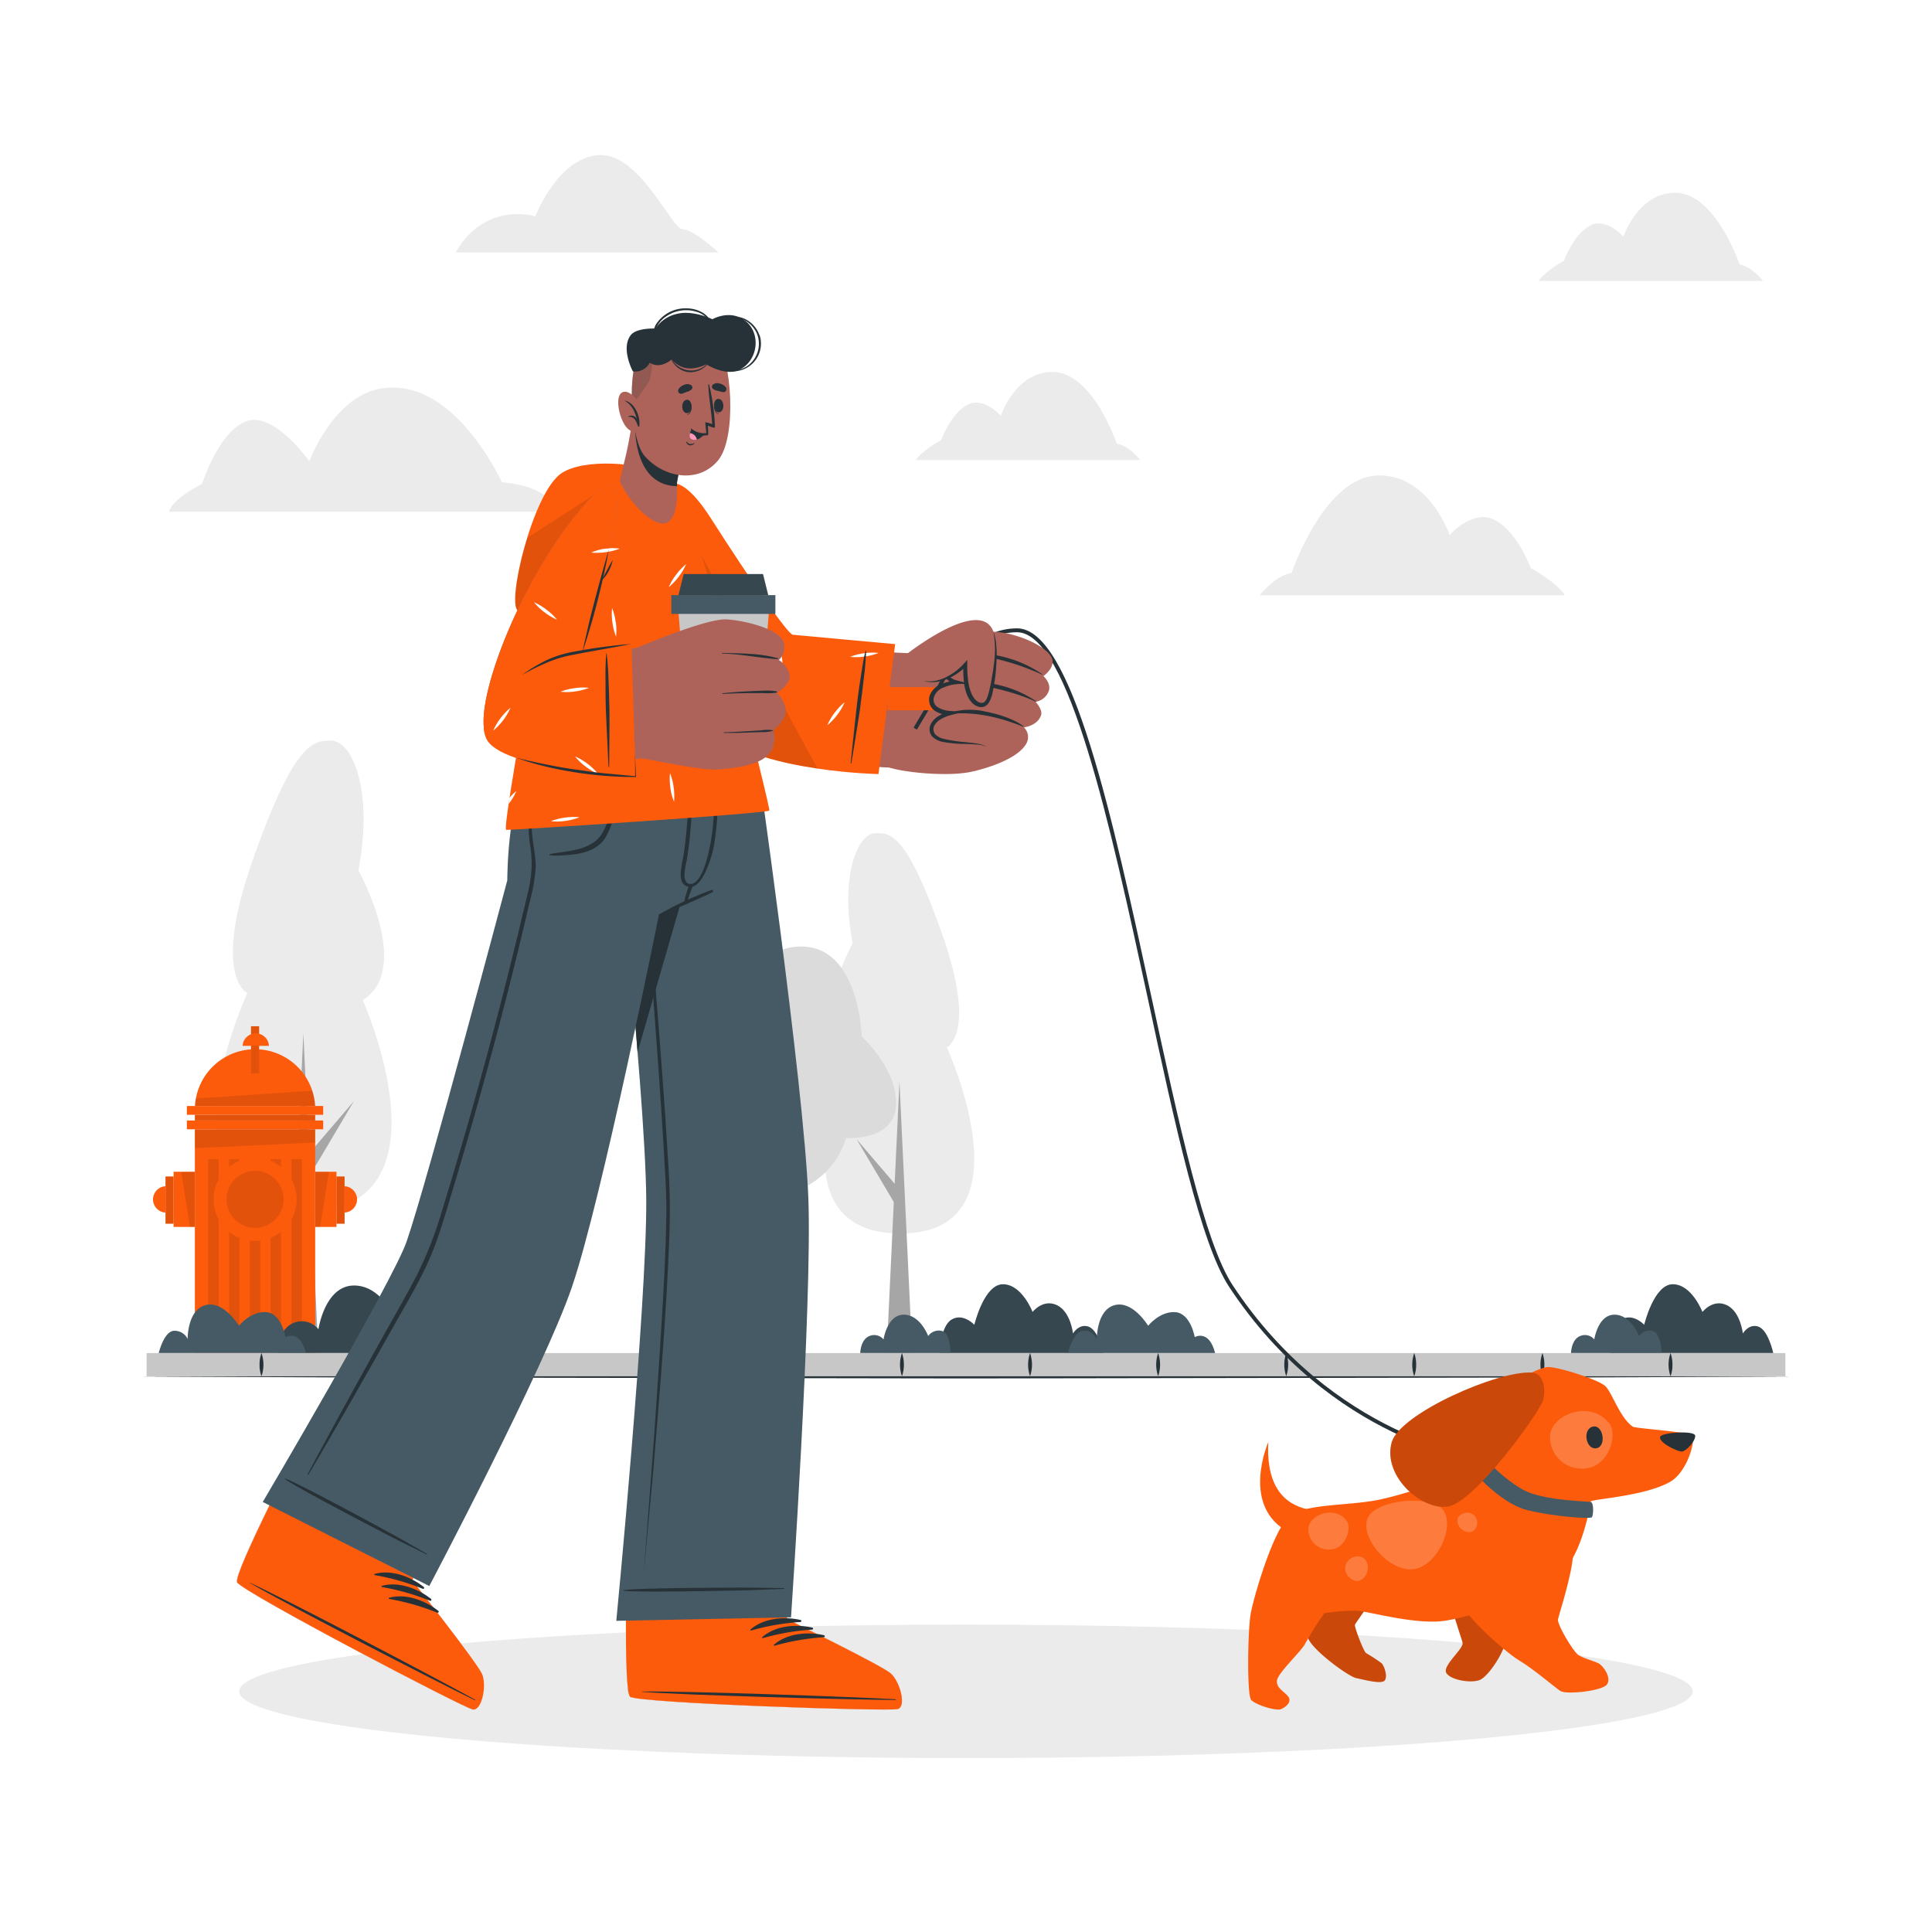 <svg class="animated" id="freepik_stories-dog-walking" xmlns="http://www.w3.org/2000/svg" viewBox="0 0 500 500" version="1.1" xmlns:xlink="http://www.w3.org/1999/xlink" xmlns:svgjs="http://svgjs.com/svgjs"><style>svg#freepik_stories-dog-walking:not(.animated) .animable {opacity: 0;}svg#freepik_stories-dog-walking.animated #freepik--background-complete--inject-221 {animation: 3s Infinite  linear floating;animation-delay: 0s;}svg#freepik_stories-dog-walking.animated #freepik--Character--inject-221 {animation: 3s Infinite  linear wind;animation-delay: 0s;}            @keyframes floating {                0% {                    opacity: 1;                    transform: translateY(0px);                }                50% {                    transform: translateY(-10px);                }                100% {                    opacity: 1;                    transform: translateY(0px);                }            }                    @keyframes wind {                0% {                    transform: rotate( 0deg );                }                25% {                    transform: rotate( 1deg );                }                75% {                    transform: rotate( -1deg );                }            }        .animator-hidden { display: none; }</style><g id="freepik--background-complete--inject-221" class="animable animator-active" style="transform-origin: 250px 195.113px;"><path d="M405,154.05H326s3.93-5.12,8.26-5.75c0,0,8.42-25.09,22.53-25.26,13.11-.17,18.37,15.42,18.37,15.42s6.07-7,11.88-3.8S396.14,147,396.14,147,402.67,150.53,405,154.05Z" style="fill: rgb(235, 235, 235); transform-origin: 365.5px 138.544px;" id="elk86z8l6n3mn" class="animable"></path><path d="M43.71,132.43h99.94s0-6.38-13.77-7.63c0,0-12.57-27.91-31.76-24.16-12,2.33-18.06,18.74-18.06,18.74S71,106.47,63.81,109s-11.52,16.24-11.52,16.24S44.84,128.82,43.71,132.43Z" style="fill: rgb(235, 235, 235); transform-origin: 93.68px 116.362px;" id="elfqjilp5g0a6" class="animable"></path><path d="M117.92,65.33h68s-6.41-6-9.26-6-11.17-20-21.8-19.19S138.55,56,138.55,56,125.63,51.9,117.92,65.33Z" style="fill: rgb(235, 235, 235); transform-origin: 151.92px 52.723px;" id="ela2l14p8pb6i" class="animable"></path><path d="M237,119.07h58.11s-2.89-3.76-6.08-4.23c0,0-6.19-18.45-16.56-18.58C262.84,96.14,259,107.6,259,107.6s-4.47-5.14-8.74-2.79-6.68,9.08-6.68,9.08S238.76,116.48,237,119.07Z" style="fill: rgb(235, 235, 235); transform-origin: 266.055px 107.665px;" id="elw8e0j8iiga" class="animable"></path><path d="M398.18,72.7h58.11s-2.89-3.76-6.08-4.23c0,0-6.19-18.44-16.56-18.58-9.65-.12-13.51,11.35-13.51,11.35s-4.47-5.14-8.74-2.79-6.68,9.08-6.68,9.08S399.92,70.12,398.18,72.7Z" style="fill: rgb(235, 235, 235); transform-origin: 427.235px 61.294px;" id="eljj0p1z6zvfj" class="animable"></path><path d="M93.88,258.85s24.63,54.87-15.68,54.87S64,257,64,257s-9.33-4.11,1.5-34.71,15.66-30.61,20.15-30.61c5.69,0,11,13.25,7.1,33.59C92.76,225.25,106.94,250.63,93.88,258.85Z" style="fill: rgb(235, 235, 235); transform-origin: 78.507px 252.7px;" id="elb5qs2diek1t" class="animable"></path><polygon points="74.62 350.11 78.51 267.45 82.39 350.11 74.62 350.11" style="fill: rgb(166, 166, 166); transform-origin: 78.505px 308.78px;" id="elvju6ilpt96n" class="animable"></polygon><polygon points="76.93 302.11 91.58 284.99 80.09 304.37 76.93 302.11" style="fill: rgb(166, 166, 166); transform-origin: 84.255px 294.68px;" id="eldg0vwf1o4rh" class="animable"></polygon><path d="M219.74,272.65s-20.91,46.57,13.3,46.57,12-48.15,12-48.15,7.92-3.49-1.26-29.47-13.3-26-17.11-26c-4.82,0-9.31,11.24-6,28.51C220.69,244.14,208.65,265.68,219.74,272.65Z" style="fill: rgb(235, 235, 235); transform-origin: 232.771px 267.41px;" id="elwb1mbr9u5z8" class="animable"></path><polygon points="236.08 350.11 232.78 279.95 229.48 350.11 236.08 350.11" style="fill: rgb(166, 166, 166); transform-origin: 232.78px 315.03px;" id="elnoz91dl1ph" class="animable"></polygon><polygon points="234.12 309.37 221.69 294.84 231.44 311.29 234.12 309.37" style="fill: rgb(166, 166, 166); transform-origin: 227.905px 303.065px;" id="eljyaq3u4dry" class="animable"></polygon><path d="M189.77,267s-11.19-4.45-20.08,11c-9.11,15.85,2.31,26.3,11.37,20.08,0,0,7.11,14.92,21.32,11.37s16.53-14.92,16.53-14.92,12.61.88,13-8.53S223,268.24,223,268.24s-.54-23.45-15.82-23.28S189.77,267,189.77,267Z" style="fill: rgb(219, 219, 219); transform-origin: 199.134px 277.478px;" id="elbh7q3j5oguv" class="animable"></path><polygon points="200.16 350.11 203.36 280.32 206.56 350.11 200.16 350.11" style="fill: rgb(166, 166, 166); transform-origin: 203.36px 315.215px;" id="elcaryj01xew4" class="animable"></polygon><polygon points="201.99 305.71 192.6 286.97 204.73 304.06 201.99 305.71" style="fill: rgb(166, 166, 166); transform-origin: 198.665px 296.34px;" id="elseaiob4qnr" class="animable"></polygon></g><g id="freepik--Bench--inject-221" class="animable animator-hidden" style="transform-origin: 337.235px 282.235px;"><rect x="261.25" y="214.37" width="7.81" height="69.09" style="fill: rgb(166, 166, 166); transform-origin: 265.155px 248.915px;" id="elnml4dar0y0n" class="animable"></rect><rect x="402.69" y="214.37" width="7.81" height="69.09" style="fill: rgb(166, 166, 166); transform-origin: 406.595px 248.915px;" id="el1vej0dseyfi" class="animable"></rect><rect x="240.83" y="220.66" width="190.09" height="10.21" style="fill: rgb(252, 91, 12); transform-origin: 335.875px 225.765px;" id="elpuisfteqe5" class="animable"></rect><g id="elka2zjiw1wlf"><rect x="240.83" y="220.66" width="190.09" height="10.21" style="opacity: 0.2; transform-origin: 335.875px 225.765px;" class="animable"></rect></g><rect x="240.83" y="236.4" width="190.09" height="10.21" style="fill: rgb(252, 91, 12); transform-origin: 335.875px 241.505px;" id="el8425qhw2hep" class="animable"></rect><g id="elmt0hphp3k5q"><rect x="240.83" y="236.4" width="190.09" height="10.21" style="opacity: 0.2; transform-origin: 335.875px 241.505px;" class="animable"></rect></g><rect x="240.83" y="252.13" width="190.09" height="10.21" style="fill: rgb(252, 91, 12); transform-origin: 335.875px 257.235px;" id="el1j8ov0le0fx" class="animable"></rect><g id="eldv34hjo1boj"><rect x="240.83" y="252.13" width="190.09" height="10.21" style="opacity: 0.2; transform-origin: 335.875px 257.235px;" class="animable"></rect></g><rect x="240.83" y="267.87" width="190.09" height="10.21" style="fill: rgb(252, 91, 12); transform-origin: 335.875px 272.975px;" id="elhfc4m0g02hg" class="animable"></rect><g id="el5zg4d7brqjx"><rect x="240.83" y="267.87" width="190.09" height="10.21" style="opacity: 0.2; transform-origin: 335.875px 272.975px;" class="animable"></rect></g><rect x="224.1" y="283.46" width="226.27" height="15.21" style="fill: rgb(252, 91, 12); transform-origin: 337.235px 291.065px;" id="el8wnx7ktyccg" class="animable"></rect><g id="els8dnfy8io1c"><rect x="224.1" y="283.46" width="226.27" height="15.21" style="opacity: 0.2; transform-origin: 337.235px 291.065px;" class="animable"></rect></g><rect x="236.78" y="298.67" width="7.81" height="51.43" style="fill: rgb(166, 166, 166); transform-origin: 240.685px 324.385px;" id="elhhnhhn6chpg" class="animable"></rect><rect x="429.88" y="298.67" width="7.81" height="51.43" style="fill: rgb(166, 166, 166); transform-origin: 433.785px 324.385px;" id="elv4eqtf6ujnh" class="animable"></rect><g id="elimkvu2bdh5"><g style="opacity: 0.2; transform-origin: 335.875px 249.365px;" class="animable"><circle cx="265.16" cy="225.76" r="0.96" id="elv6u46oz77cj" class="animable" style="transform-origin: 265.16px 225.76px;"></circle><circle cx="265.16" cy="241.5" r="0.96" id="el6w465r4xxp" class="animable" style="transform-origin: 265.16px 241.5px;"></circle><circle cx="265.16" cy="257.24" r="0.96" id="el72edu4nncmx" class="animable" style="transform-origin: 265.16px 257.24px;"></circle><circle cx="265.16" cy="272.97" r="0.96" id="eltckbz5d2l8g" class="animable" style="transform-origin: 265.16px 272.97px;"></circle><circle cx="406.59" cy="225.76" r="0.96" id="elcjopl8323yg" class="animable" style="transform-origin: 406.59px 225.76px;"></circle><circle cx="406.59" cy="241.5" r="0.96" id="elgmd08oz6c8l" class="animable" style="transform-origin: 406.59px 241.5px;"></circle><circle cx="406.59" cy="257.24" r="0.96" id="eljf2i6fsxkz" class="animable" style="transform-origin: 406.59px 257.24px;"></circle><circle cx="406.59" cy="272.97" r="0.96" id="eld4vjxy60ovu" class="animable" style="transform-origin: 406.59px 272.97px;"></circle></g></g></g><g id="freepik--fire-hydrant--inject-221" class="animable" style="transform-origin: 66.005px 308.772px;"><rect x="50.43" y="292.26" width="31.14" height="57.85" style="fill: rgb(252, 91, 12); transform-origin: 66px 321.185px;" id="el5coku6nm23q" class="animable"></rect><rect x="48.36" y="289.98" width="35.28" height="2.28" style="fill: rgb(252, 91, 12); transform-origin: 66px 291.12px;" id="eljksj03psik" class="animable"></rect><rect x="48.36" y="286.23" width="35.28" height="2.28" style="fill: rgb(252, 91, 12); transform-origin: 66px 287.37px;" id="elr2yvmifn38" class="animable"></rect><rect x="50.43" y="288.51" width="31.14" height="1.47" style="fill: rgb(252, 91, 12); transform-origin: 66px 289.245px;" id="el0il0f50t6i3p" class="animable"></rect><g id="eld58ta1mqlg6"><rect x="50.43" y="288.51" width="31.14" height="1.47" style="opacity: 0.1; transform-origin: 66px 289.245px;" class="animable"></rect></g><path d="M81.55,286.23H50.46a15.57,15.57,0,0,1,31.09,0Z" style="fill: rgb(252, 91, 12); transform-origin: 66.005px 278.886px;" id="elzdqhdujskkn" class="animable"></path><g id="elmobnne6nbin"><path d="M81.55,286.23H50.46a12.53,12.53,0,0,1,.23-1.94l30.15-2A15.27,15.27,0,0,1,81.55,286.23Z" style="opacity: 0.1; transform-origin: 66.005px 284.26px;" class="animable"></path></g><g id="eldudtcgjeryn"><polygon points="81.58 292.26 81.58 295.68 50.44 297.14 50.44 292.26 81.58 292.26" style="opacity: 0.1; transform-origin: 66.01px 294.7px;" class="animable"></polygon></g><g id="el2a9ttq37joy"><rect x="53.9" y="299.97" width="2.68" height="46.58" style="opacity: 0.1; transform-origin: 55.24px 323.26px;" class="animable"></rect></g><g id="elno24ne240dk"><rect x="59.28" y="299.97" width="2.68" height="46.58" style="opacity: 0.1; transform-origin: 60.62px 323.26px;" class="animable"></rect></g><g id="eln27ld4oapr"><rect x="64.67" y="299.97" width="2.68" height="46.58" style="opacity: 0.1; transform-origin: 66.01px 323.26px;" class="animable"></rect></g><g id="ellw4hxqmffy"><rect x="70.05" y="299.97" width="2.68" height="46.58" style="opacity: 0.1; transform-origin: 71.39px 323.26px;" class="animable"></rect></g><g id="el6xs3inp4hni"><rect x="75.43" y="299.97" width="2.68" height="46.58" style="opacity: 0.1; transform-origin: 76.77px 323.26px;" class="animable"></rect></g><rect x="44.93" y="303.25" width="5.5" height="14.28" style="fill: rgb(252, 91, 12); transform-origin: 47.68px 310.39px;" id="eluzkv60jhguq" class="animable"></rect><rect x="42.83" y="304.47" width="2.1" height="12.23" style="fill: rgb(252, 91, 12); transform-origin: 43.88px 310.585px;" id="elzgfmtagboqn" class="animable"></rect><g id="eleik5wa14ff"><rect x="42.83" y="304.47" width="2.1" height="12.23" style="opacity: 0.1; transform-origin: 43.88px 310.585px;" class="animable"></rect></g><path d="M42.83,307v6.81a3.41,3.41,0,0,1,0-6.81Z" style="fill: rgb(252, 91, 12); transform-origin: 41.217px 310.405px;" id="elcwtqllqb276" class="animable"></path><g id="el5ya98schlgh"><polygon points="50.44 303.25 50.44 317.54 49.16 317.54 46.9 303.25 50.44 303.25" style="opacity: 0.1; transform-origin: 48.67px 310.395px;" class="animable"></polygon></g><g id="elunr6bnpc3mf"><rect x="81.58" y="303.25" width="5.5" height="14.28" style="fill: rgb(252, 91, 12); transform-origin: 84.33px 310.39px; transform: rotate(180deg);" class="animable"></rect></g><g id="el4if7zb1y04i"><rect x="87.08" y="304.47" width="2.1" height="12.23" style="fill: rgb(252, 91, 12); transform-origin: 88.13px 310.585px; transform: rotate(180deg);" class="animable"></rect></g><g id="elnso3olar6li"><rect x="87.08" y="304.47" width="2.1" height="12.23" style="opacity: 0.1; transform-origin: 88.13px 310.585px; transform: rotate(180deg);" class="animable"></rect></g><path d="M89.18,307v6.81a3.41,3.41,0,0,0,0-6.81Z" style="fill: rgb(252, 91, 12); transform-origin: 90.793px 310.405px;" id="eljmhnwdtvrv" class="animable"></path><g id="el56bicqme6up"><polygon points="81.58 303.25 81.58 317.54 82.86 317.54 85.11 303.25 81.58 303.25" style="opacity: 0.1; transform-origin: 83.345px 310.395px;" class="animable"></polygon></g><g id="elma2b1dksc2"><circle cx="66.01" cy="310.39" r="10.76" style="fill: rgb(252, 91, 12); transform-origin: 66.01px 310.39px; transform: rotate(-22.35deg);" class="animable"></circle></g><g id="el2248vpq256m"><path d="M73.39,310.39A7.38,7.38,0,1,1,66,303,7.38,7.38,0,0,1,73.39,310.39Z" style="opacity: 0.1; transform-origin: 66.01px 310.38px;" class="animable"></path></g><g id="elrvh8vqtsl7"><rect x="64.96" y="265.59" width="2.1" height="12.23" style="fill: rgb(252, 91, 12); transform-origin: 66.01px 271.705px; transform: rotate(90deg);" class="animable"></rect></g><g id="elb7303qr1bu"><rect x="64.96" y="265.59" width="2.1" height="12.23" style="opacity: 0.1; transform-origin: 66.01px 271.705px; transform: rotate(90deg);" class="animable"></rect></g><path d="M69.6,270.66H62.79a3.41,3.41,0,0,1,6.81,0Z" style="fill: rgb(252, 91, 12); transform-origin: 66.195px 269.047px;" id="elcrhney2h6tl" class="animable"></path></g><g id="freepik--Shadow--inject-221" class="animable" style="transform-origin: 250px 437.72px;"><ellipse cx="250" cy="437.72" rx="188.1" ry="17.27" style="fill: rgb(235, 235, 235); transform-origin: 250px 437.72px;" id="elgq4am25dkbp" class="animable"></ellipse></g><g id="freepik--Trees--inject-221" class="animable" style="transform-origin: 250px 341.27px;"><path d="M113.1,350.18H71.78s.09-6.15,4.15-7.79A5.53,5.53,0,0,1,82.41,344s1.66-11.31,9.23-11.31,11.19,9.75,11.19,9.75a5.81,5.81,0,0,1,5.9-2.4C112.93,340.54,113.1,350.18,113.1,350.18Z" style="fill: rgb(55, 71, 79); transform-origin: 92.44px 341.435px;" id="elc5mkdxs7hdp" class="animable"></path><path d="M285.56,350.18s-1.27-5.91-3.8-6.83-4.07,1.75-4.07,1.75-.59-5.65-4.18-7.34-6.28,1.77-6.28,1.77-2.75-7.17-7.67-7.17-7.4,10.49-7.4,10.49-2.9-3.13-5.88-1.36-3,8.69-3,8.69Z" style="fill: rgb(55, 71, 79); transform-origin: 264.42px 341.27px;" id="elgkbgislc7wm" class="animable"></path><path d="M458.92,350.18s-1.27-5.91-3.8-6.83-4.07,1.75-4.07,1.75-.59-5.65-4.18-7.34-6.28,1.77-6.28,1.77-2.75-7.17-7.67-7.17-7.4,10.49-7.4,10.49-2.9-3.13-5.87-1.36-3,8.69-3,8.69Z" style="fill: rgb(55, 71, 79); transform-origin: 437.785px 341.27px;" id="elkesfswkt2bj" class="animable"></path><path d="M79.18,350.18H41.08s1.26-5.38,3.78-5.76a3.72,3.72,0,0,1,3.7,2.11s-.11-7.49,4.61-8.76,8.68,5.34,8.68,5.34,2.95-3.78,7-3.53,5,6.47,5,6.47S77.56,343.89,79.18,350.18Z" style="fill: rgb(69, 90, 100); transform-origin: 60.13px 343.894px;" id="el83an61ugm2q" class="animable"></path><path d="M314.48,350.18h-38.1s1.25-5.38,3.78-5.76,3.7,2.11,3.7,2.11-.12-7.49,4.6-8.76,8.68,5.34,8.68,5.34,3-3.78,7-3.53,5.06,6.47,5.06,6.47S312.86,343.89,314.48,350.18Z" style="fill: rgb(69, 90, 100); transform-origin: 295.43px 343.894px;" id="el0xjs6cftfo2" class="animable"></path><path d="M246,350.18H222.63s.05-3.49,2.36-4.41a3.13,3.13,0,0,1,3.67.88s.93-6.41,5.22-6.41,6.34,5.53,6.34,5.53a3.29,3.29,0,0,1,3.34-1.36C246,344.72,246,350.18,246,350.18Z" style="fill: rgb(69, 90, 100); transform-origin: 234.315px 345.21px;" id="ela8l8gzn3g3" class="animable"></path><path d="M430,350.18H406.57s.06-3.49,2.36-4.41a3.13,3.13,0,0,1,3.67.88s.94-6.41,5.22-6.41,6.35,5.53,6.35,5.53a3.29,3.29,0,0,1,3.34-1.36C429.89,344.72,430,350.18,430,350.18Z" style="fill: rgb(69, 90, 100); transform-origin: 418.285px 345.21px;" id="ely8wwc093knq" class="animable"></path></g><g id="freepik--Floor--inject-221" class="animable" style="transform-origin: 250px 353.455px;"><polygon points="35.85 356.24 89.39 355.99 142.93 355.91 250 355.74 357.07 355.9 410.61 355.99 464.15 356.24 410.61 356.48 357.07 356.57 250 356.74 142.93 356.57 89.39 356.48 35.85 356.24" style="fill: rgb(38, 50, 56); transform-origin: 250px 356.24px;" id="el7ymn2rbg68v" class="animable"></polygon><rect x="37.94" y="350.17" width="424.12" height="6.01" style="fill: rgb(199, 199, 199); transform-origin: 250px 353.175px;" id="elw2fkpc3t0r" class="animable"></rect><path d="M67.67,350.17a9.11,9.11,0,0,1,0,6,8.31,8.31,0,0,1-.5-3A8.51,8.51,0,0,1,67.67,350.17Z" style="fill: rgb(38, 50, 56); transform-origin: 67.673px 353.17px;" id="elqrcl8dt0ykf" class="animable"></path><path d="M100.82,350.17a9.11,9.11,0,0,1,0,6,9.28,9.28,0,0,1,0-6Z" style="fill: rgb(38, 50, 56); transform-origin: 100.825px 353.17px;" id="el4wh99budi4" class="animable"></path><path d="M134,350.17a9.11,9.11,0,0,1,0,6,8.31,8.31,0,0,1-.5-3A8.51,8.51,0,0,1,134,350.17Z" style="fill: rgb(38, 50, 56); transform-origin: 134.003px 353.17px;" id="el0smb5ji3664s" class="animable"></path><path d="M167.12,350.17a9.11,9.11,0,0,1,0,6,9.28,9.28,0,0,1,0-6Z" style="fill: rgb(38, 50, 56); transform-origin: 167.125px 353.17px;" id="el67ebr7snm4r" class="animable"></path><path d="M200.27,350.17a9.11,9.11,0,0,1,0,6,9.28,9.28,0,0,1,0-6Z" style="fill: rgb(38, 50, 56); transform-origin: 200.275px 353.17px;" id="eljxetzmsmx3s" class="animable"></path><path d="M233.43,350.17a9.28,9.28,0,0,1,0,6,9.11,9.11,0,0,1,0-6Z" style="fill: rgb(38, 50, 56); transform-origin: 233.425px 353.17px;" id="eli9ycywp440s" class="animable"></path><path d="M266.58,350.17a9.28,9.28,0,0,1,0,6,9.11,9.11,0,0,1,0-6Z" style="fill: rgb(38, 50, 56); transform-origin: 266.575px 353.17px;" id="elanfp1gdwvak" class="animable"></path><path d="M299.73,350.17a9.28,9.28,0,0,1,0,6,9.11,9.11,0,0,1,0-6Z" style="fill: rgb(38, 50, 56); transform-origin: 299.725px 353.17px;" id="elsg3ajkhbdil" class="animable"></path><path d="M332.88,350.17a9.28,9.28,0,0,1,0,6,9.11,9.11,0,0,1,0-6Z" style="fill: rgb(38, 50, 56); transform-origin: 332.875px 353.17px;" id="el2cfgiy9egat" class="animable"></path><path d="M366,350.17a8.51,8.51,0,0,1,.5,3,8.31,8.31,0,0,1-.5,3,9.11,9.11,0,0,1,0-6Z" style="fill: rgb(38, 50, 56); transform-origin: 365.997px 353.17px;" id="elkzd5010m5na" class="animable"></path><path d="M399.18,350.17a8.51,8.51,0,0,1,.5,3,8.31,8.31,0,0,1-.5,3,9.11,9.11,0,0,1,0-6Z" style="fill: rgb(38, 50, 56); transform-origin: 399.177px 353.17px;" id="elg1za1k1yi8i" class="animable"></path><path d="M432.33,350.17a8.51,8.51,0,0,1,.5,3,8.31,8.31,0,0,1-.5,3,9.11,9.11,0,0,1,0-6Z" style="fill: rgb(38, 50, 56); transform-origin: 432.327px 353.17px;" id="elhsk71nv412c" class="animable"></path></g><g id="freepik--Character--inject-221" class="animable" style="transform-origin: 250.022px 261.113px;"><path d="M165,376.38s-3,41.27-3,41.3c0,8.09.07,15.18.47,18.84a.06.06,0,0,0,0,.06,5.59,5.59,0,0,0,.59,2.5s0,0,0,.05c2.4,1.64,67,3.85,69.27,3.17s.52-7.23-1.92-9.32-26.8-14-26.8-14l2.58-41.26Z" style="fill: rgb(173, 99, 89); transform-origin: 197.692px 409.403px;" id="elftwt5hxdbz" class="animable"></path><path d="M162,409v8.68c0,8.09.07,15.18.47,18.84a.06.06,0,0,0,0,.06,11,11,0,0,0,.59,2.5s0,0,0,.05c2.4,1.64,67,3.85,69.27,3.17s.52-7.23-1.92-9.32-26.8-14-26.8-14l.12-8.81Z" style="fill: rgb(255, 255, 255); transform-origin: 197.692px 425.713px;" id="elkjc00ydiv" class="animable"></path><path d="M232.36,442.3c-2.28.68-66.87-1.53-69.27-3.17-.92-.61-1.15-10-1.1-21.45v-.35l41.68,1,0,.7s24.35,11.91,26.8,14S234.65,441.63,232.36,442.3Z" style="fill: rgb(252, 91, 12); transform-origin: 197.708px 429.878px;" id="elw91kc3unv0q" class="animable"></path><path d="M231.72,439.77c-10.88-.64-54.82-2.19-65.62-2-.09,0-.09.06,0,.07,10.77.87,54.72,2.07,65.61,2.11C231.94,440,232,439.79,231.72,439.77Z" style="fill: rgb(38, 50, 56); transform-origin: 198.97px 438.856px;" id="el1nj2wwnul09" class="animable"></path><path d="M207.14,419.24c-4.26-.95-9.52-.47-12.9,2.47-.13.12,0,.3.18.26a59.8,59.8,0,0,1,12.68-2.19A.27.27,0,0,0,207.14,419.24Z" style="fill: rgb(38, 50, 56); transform-origin: 200.788px 420.387px;" id="elft81696e4l" class="animable"></path><path d="M210.17,421.21c-4.26-.95-9.52-.47-12.9,2.47-.13.12,0,.3.17.26a60,60,0,0,1,12.69-2.19A.27.27,0,0,0,210.17,421.21Z" style="fill: rgb(38, 50, 56); transform-origin: 203.818px 422.357px;" id="elljt9lrv81vi" class="animable"></path><path d="M213.2,423.18c-4.26-.95-9.52-.47-12.9,2.47-.13.12,0,.3.17.26a60,60,0,0,1,12.69-2.19A.27.27,0,0,0,213.2,423.18Z" style="fill: rgb(38, 50, 56); transform-origin: 206.848px 424.327px;" id="elx5n1za6607" class="animable"></path><path d="M159.5,419.47l45.22-.91s5.51-81.36,4.48-108.48c-1.11-29.47-13.77-117.14-13.77-117.14H157.25s9.76,88,10,117.49C167.41,337.76,159.5,419.47,159.5,419.47Z" style="fill: rgb(69, 90, 100); transform-origin: 183.289px 306.205px;" id="elhjausw4cjj" class="animable"></path><path d="M187.93,193,165,272.3c-2.71-37.55-7.74-79.35-7.74-79.35Z" style="fill: rgb(38, 50, 56); transform-origin: 172.595px 232.625px;" id="el6ghusi475vo" class="animable"></path><path d="M164.49,197.27l2.43,26.16,2.24,26.19c1.44,17.46,2.81,34.93,3.85,52.43.25,4.37.41,8.77.34,13.17s-.27,8.76-.49,13.14q-.68,13.14-1.69,26.24t-2.12,26.19L166.61,407l2-26.21q1-13.1,1.84-26.21c.55-8.74,1.15-17.48,1.55-26.22.2-4.38.36-8.75.44-13.12s-.12-8.73-.39-13.1c-.95-17.48-2.33-35-3.6-52.42Z" style="fill: rgb(38, 50, 56); transform-origin: 168.928px 302.135px;" id="ele5ljc3ytvr" class="animable"></path><path d="M202.83,411c-7.06-.06-5-.14-12.09-.13-3.46,0-26.16.09-29.38.66-.07,0-.07.14,0,.15,3.23.49,25.93,0,29.38-.06,7.06-.15,5-.18,12.09-.41C203,411.22,203,411,202.83,411Z" style="fill: rgb(38, 50, 56); transform-origin: 182.132px 411.382px;" id="eljz4dbdbyyo" class="animable"></path><path d="M91.47,354.24s-21.81,35.44-21.82,35.47c-3.55,7.27-6.52,13.7-7.75,17.17a.14.14,0,0,0,0,.06,5.58,5.58,0,0,0-.56,2.51s0,0,0,.06c1.45,2.52,58.69,32.52,61,32.9s3.6-6.29,2.31-9.23S106.61,409,106.61,409l21.44-35.61Z" style="fill: rgb(173, 99, 89); transform-origin: 94.695px 398.333px;" id="elpdggasyit3" class="animable"></path><path d="M61.33,409.45a.13.13,0,0,0,0,.06C62.79,412,120,442,122.39,442.41s3.59-6.29,2.31-9.23S106.61,409,106.61,409l3.83-6.36c-9.36-5-26.37-13.74-36.93-19.17-2.3,3.73-3.86,6.28-3.86,6.29-3.55,7.27-6.53,13.7-7.75,17.17a.14.14,0,0,0,0,.06A5.37,5.37,0,0,0,61.33,409.45Z" style="fill: rgb(255, 255, 255); transform-origin: 93.273px 412.949px;" id="elhfcgnsklu5u" class="animable"></path><path d="M122.38,442.41c-2.35-.37-59.59-30.37-61-32.9-.57-.95,3.32-9.55,8.31-19.8l.16-.32L107,408.34l-.34.61s16.77,21.29,18.08,24.24S124.73,442.79,122.38,442.41Z" style="fill: rgb(252, 91, 12); transform-origin: 93.291px 415.908px;" id="elhmsb0wa1dea" class="animable"></path><path d="M122.9,439.85c-9.53-5.29-48.44-25.75-58.26-30.26-.08,0-.11,0,0,.07,9.32,5.45,48.41,25.59,58.21,30.35C123,440.11,123.1,440,122.9,439.85Z" style="fill: rgb(38, 50, 56); transform-origin: 93.79px 424.819px;" id="el238iky6av21" class="animable"></path><path d="M109.65,410.69c-3.42-2.7-8.37-4.55-12.69-3.36-.17,0-.1.28,0,.31a60.17,60.17,0,0,1,12.39,3.52A.27.27,0,0,0,109.65,410.69Z" style="fill: rgb(38, 50, 56); transform-origin: 103.318px 409.083px;" id="elzuoa4j7diw8" class="animable"></path><path d="M111.53,413.78c-3.43-2.7-8.38-4.55-12.69-3.36-.17,0-.1.28,0,.3a60.74,60.74,0,0,1,12.38,3.53A.27.27,0,0,0,111.53,413.78Z" style="fill: rgb(38, 50, 56); transform-origin: 105.197px 412.174px;" id="eljfhb59m5o6" class="animable"></path><path d="M113.41,416.87c-3.43-2.7-8.38-4.55-12.7-3.37-.17.05-.1.29,0,.31a60.2,60.2,0,0,1,12.39,3.53A.27.27,0,0,0,113.41,416.87Z" style="fill: rgb(38, 50, 56); transform-origin: 107.072px 415.262px;" id="elwgqupbaulc8" class="animable"></path><path d="M191.52,192.91v0c-.16.78-2.83,13.17-5.6,23.81-2,7.78-4.08,14.61-5.27,15.32-1.35.79-7.9,3.7-10.1,4.61,0,0-14.75,73.62-22.54,96.44-7.18,21.07-36.91,77.37-36.91,77.37L68,388.71s33.68-57.14,37.23-67.39c5.49-15.9,26.06-93.51,26.06-93.51s-.16-24.29,8-34.9Z" style="fill: rgb(69, 90, 100); transform-origin: 129.76px 301.685px;" id="el6n3wrj7jg3k" class="animable"></path><path d="M110.46,402.1c-6.16-3.45-4.35-2.55-10.55-5.92-3-1.65-23-12.48-26.08-13.53-.07,0-.13.09-.07.13,2.6,2,22.73,12.47,25.8,14.06,6.26,3.26,4.5,2.25,10.8,5.44A.1.1,0,0,0,110.46,402.1Z" style="fill: rgb(38, 50, 56); transform-origin: 92.124px 392.471px;" id="elaixtlxhnqjg" class="animable"></path><path d="M142.31,221.06c1.18-.31,2.45-.4,3.65-.59,1-.16,1.94-.33,2.91-.54a12.72,12.72,0,0,0,5.12-2.16c1.67-1.3,2.52-3.27,3.32-5.16.48-1.13,1-2.24,1.48-3.36.24-.54.49-1.08.74-1.62a19.06,19.06,0,0,0,.91-1.94c0-.09.18,0,.14.05a13.24,13.24,0,0,0-.41,1.4c-.16.54-.31,1.08-.48,1.62-.3,1-.59,1.94-.91,2.9a22.39,22.39,0,0,1-2.06,5.07c-1.78,2.84-5,4-8.14,4.38-.92.12-1.84.18-2.75.24a20.23,20.23,0,0,1-3.48,0C142.18,221.35,142.13,221.1,142.31,221.06Z" style="fill: rgb(38, 50, 56); transform-origin: 151.391px 213.538px;" id="elug2wx54e5p8" class="animable"></path><path d="M184.13,230.34a86.44,86.44,0,0,0-13.52,6.29.15.15,0,0,0,.13.28c4.55-1.95,9.19-3.83,13.63-6A.3.3,0,0,0,184.13,230.34Z" style="fill: rgb(38, 50, 56); transform-origin: 177.54px 233.62px;" id="elwrvzkmiex5o" class="animable"></path><path d="M185.5,199.15c0-.16-.29-.19-.29,0,0,5.4-.31,10.16-.76,15.21-.21,2.35-2.1,15.31-6.17,14.36-.68-.16-1-.83-1.13-1.85a16,16,0,0,1,.54-4c.45-2.71.81-5.43,1-8.17a74.19,74.19,0,0,0-.16-15.34.13.13,0,0,0-.26,0,141.18,141.18,0,0,1-1.24,21.16c-.51,3.38-2.21,8.45,1.32,9s5.91-8,6.35-10.3A77.91,77.91,0,0,0,185.5,199.15Z" style="fill: rgb(38, 50, 56); transform-origin: 180.992px 214.282px;" id="elevmxfaewxg" class="animable"></path><path d="M178.39,229.05a21.27,21.27,0,0,0-.91,2.69,5.82,5.82,0,0,0-.38,2.21c0,.14.2.15.28.06a7.81,7.81,0,0,0,.94-2.15c.31-.83.64-1.66.92-2.5A.45.45,0,0,0,178.39,229.05Z" style="fill: rgb(38, 50, 56); transform-origin: 178.182px 231.412px;" id="elc116ccawwr" class="animable"></path><path d="M79.6,381.56c6.14-11.56,12.47-23,18.83-34.45,3.13-5.64,6.39-11.22,9.38-16.94a102.43,102.43,0,0,0,6.83-17.65q5.7-18.52,10.79-37.21T135,237.76c.75-3.14,1.57-6.28,2.18-9.45a28.92,28.92,0,0,0,0-9.69,31.27,31.27,0,0,1-.07-9,60.4,60.4,0,0,1,2.11-8.81c.48-1.52,1-3,1.52-4.52a.14.14,0,1,1,.26.08c-1.86,6.08-3.76,12.23-3.36,18.68.19,3.09,1,6.13,1,9.25a43.93,43.93,0,0,1-1.57,9.15q-4.4,19-9.45,37.76t-10.67,37.43c-1.83,6-3.54,12.18-6.14,17.94s-5.9,11.23-9,16.74c-6.41,11.4-12.87,22.77-19.47,34.05q-1.26,2.14-2.53,4.28C79.69,381.74,79.56,381.65,79.6,381.56Z" style="fill: rgb(38, 50, 56); transform-origin: 110.306px 288.923px;" id="elsrbiy0pzak" class="animable"></path><path d="M171.11,122.62c-5.31-2.85-19.92-4.1-25.81-.15-7.43,5-14.27,33.86-11.24,35.57,5.41,3.05,24.13-13.73,28.21-20.61S171.11,122.62,171.11,122.62Z" style="fill: rgb(252, 91, 12); transform-origin: 152.217px 139.188px;" id="eloszgqfdnqk" class="animable"></path><g id="el6gi94il3tac"><path d="M171.11,122.62s-4.76,7.92-8.84,14.8-22.8,23.67-28.21,20.62c-1.65-.94-.36-10,2.38-18.85l28.71-18.45A22.17,22.17,0,0,1,171.11,122.62Z" style="opacity: 0.1; transform-origin: 152.219px 139.573px;" class="animable"></path></g><path d="M172.54,143.33c2.57,11.49,13,45.82,24,50.14,7.17,2.83,38.16,6.86,41.57,4.57,2.88-1.94,5-29.12.84-28.92s-31.84-1.77-34.66-3.12-16.67-27.77-23.91-35.47C167.86,117.26,171.16,137.14,172.54,143.33Z" style="fill: rgb(173, 99, 89); transform-origin: 206.189px 162.386px;" id="elup34zreyasc" class="animable"></path><path d="M252.1,199.56c-6.07,1.69-19.82.28-23-1.33s-1.58-25.08,1.47-27.12,23.91-6.14,29.81-3.61S258.38,197.81,252.1,199.56Z" style="fill: rgb(173, 99, 89); transform-origin: 244.911px 183.513px;" id="elsikl0m4dnxp" class="animable"></path><path d="M382.93,378.07c-.38-.05-38.46-5.05-64.81-45C310.77,322,304.06,291,297,258.15c-9.58-44.21-20.42-94.32-33.71-94.52-9.35-.14-17.09,9-19.18,13.2-2.33,4.68-6.78,11.94-6.83,12l-.85-.52c0-.07,4.48-7.3,6.79-11.94,2.16-4.33,10.13-13.75,19.86-13.75h.23c14.08.21,24.54,48.56,34.66,95.31,7.09,32.73,13.78,63.64,21,74.62C345,372.07,382.67,377,383.05,377.08Z" style="fill: rgb(38, 50, 56); transform-origin: 309.74px 270.345px;" id="elk32lgijkf1f" class="animable"></path><g id="elnefcrxaj5e"><rect x="229.73" y="177.82" width="23.68" height="6" style="fill: rgb(252, 91, 12); transform-origin: 241.57px 180.82px; transform: rotate(-59.65deg);" class="animable"></rect></g><path d="M250.51,165.44c-2.29,2.43,1.88,3.73,1.88,3.73s-6.46-.43-7.85,3,3.77,4.69,4.13,4.8c-.34,0-6.29-.27-7.33,3.31s4.27,4.24,4.62,4.28c-.33.08-4.66,1.24-4.83,4.14-.3,5,10.84,2.31,14.19,4.56,0,0-3.17,6.11-3.22,6.31,0,0,10.65-2.32,13.44-7a3.49,3.49,0,0,0-.54-4.33s3.51-.37,4.43-3.16c.46-1.43-1.42-3.45-1.42-3.45a4.36,4.36,0,0,0,3.46-2.94c.53-2-1.44-3.73-1.44-3.73s2.51-1.65,2.38-3.88C272.16,166.54,255.41,160.25,250.51,165.44Z" style="fill: rgb(173, 99, 89); transform-origin: 256.769px 181.528px;" id="el8cg7sj40yv5" class="animable"></path><path d="M269.76,174.62a0,0,0,1,0,.05-.08,31.07,31.07,0,0,0-17.64-5.46c-.2,0-.27.33,0,.37A63.55,63.55,0,0,1,269.76,174.62Z" style="fill: rgb(38, 50, 56); transform-origin: 260.901px 171.85px;" id="el31k492km6mk" class="animable"></path><path d="M268.11,181.61c.06,0,.11-.07.05-.12a29.11,29.11,0,0,0-19.61-4.76c-.24,0-.43.31-.15.29C253.11,176.69,262.89,179.12,268.11,181.61Z" style="fill: rgb(38, 50, 56); transform-origin: 258.224px 179.072px;" id="eldhmtyby8oza" class="animable"></path><path d="M245.49,184.79c6.75-.73,13.05.79,19.3,3.27.08,0,.12-.08.06-.13-2.73-2.05-6.87-3.22-10.18-3.85a17.84,17.84,0,0,0-9.2.47C245.35,184.59,245.35,184.8,245.49,184.79Z" style="fill: rgb(38, 50, 56); transform-origin: 255.131px 185.874px;" id="el9zptti6tnw9" class="animable"></path><path d="M252.39,169.17a19.8,19.8,0,0,0-3.7.44,6.82,6.82,0,0,0-3.24,1.49,2.26,2.26,0,0,0-.71,1.45,3.36,3.36,0,0,0,.3,1.63,4,4,0,0,0,2.62,1.92l2.65.69-2.73.27a11.16,11.16,0,0,0-3.51.91,4,4,0,0,0-2.32,2.3,2.28,2.28,0,0,0,.91,2.73,7,7,0,0,0,3.32,1l3.23.24-3.12.82a10.75,10.75,0,0,0-2.49,1,4.36,4.36,0,0,0-1.8,1.73A2.06,2.06,0,0,0,242,190a4.5,4.5,0,0,0,2.24,1.21,35.86,35.86,0,0,0,5.55.85c.94.1,1.89.2,2.83.35a6.74,6.74,0,0,1,2.71.86,7.33,7.33,0,0,0-2.74-.6c-.94-.08-1.88-.11-2.83-.14A30.88,30.88,0,0,1,244,192a5.32,5.32,0,0,1-2.73-1.38,2.92,2.92,0,0,1-.4-3.18,5.32,5.32,0,0,1,2.17-2.21,11.78,11.78,0,0,1,2.76-1.16l.11,1.07a7.89,7.89,0,0,1-3.93-1.15,3.35,3.35,0,0,1-1.36-1.78,3.73,3.73,0,0,1,0-2.22,5,5,0,0,1,2.94-2.92,12.39,12.39,0,0,1,3.88-.94l-.08,1a4.74,4.74,0,0,1-3.11-2.55,4,4,0,0,1-.27-2,2.91,2.91,0,0,1,1-1.81,7.06,7.06,0,0,1,3.59-1.38A16.9,16.9,0,0,1,252.39,169.17Z" style="fill: rgb(38, 50, 56); transform-origin: 247.891px 181.207px;" id="elyw6jrt02jgh" class="animable"></path><path d="M234,169.79s20.84-16.71,23.38-5.36c.75,3.37-.17,18.11-3.14,18-3.83-.17-4.59-6.4-4.45-10.38,0,0-6.29,6.68-12.24,3.68A6.6,6.6,0,0,1,234,169.79Z" style="fill: rgb(173, 99, 89); transform-origin: 245.814px 171.455px;" id="elltomhgdbyt9" class="animable"></path><path d="M257.1,163.5a13.84,13.84,0,0,1,.77,4,27.92,27.92,0,0,1,0,4.09,46.73,46.73,0,0,1-1.09,8.12,7.93,7.93,0,0,1-.78,2,3,3,0,0,1-.83.92,1.93,1.93,0,0,1-.61.3,2.38,2.38,0,0,1-.68.08,3.44,3.44,0,0,1-2.18-1,6.27,6.27,0,0,1-1.28-1.82,12.71,12.71,0,0,1-1-4.09,28.52,28.52,0,0,1-.09-4.13l.82.33a16.38,16.38,0,0,1-2.43,2,15,15,0,0,1-2.73,1.47,10.52,10.52,0,0,1-3,.74,8.17,8.17,0,0,1-3-.3,9.15,9.15,0,0,0,3,0,10.78,10.78,0,0,0,2.82-.95,15,15,0,0,0,2.53-1.56,15.87,15.87,0,0,0,2.17-2l.81-.91v1.24a30.78,30.78,0,0,0,.22,4,12.16,12.16,0,0,0,1,3.73c.53,1.09,1.43,2.11,2.48,2.15s1.48-1.27,1.82-2.49a38,38,0,0,0,.83-3.9c.24-1.33.45-2.65.6-4A26,26,0,0,0,257.1,163.5Z" style="fill: rgb(38, 50, 56); transform-origin: 248.468px 173.255px;" id="elevacgb8d3f" class="animable"></path><path d="M231.67,166.7l-4.32,33.63s-28.85-.54-41.52-10c-5.22-3.91-13.49-39.73-15.19-52.21s3.15-19.92,13.38-3.91,19.87,29.92,21.15,30.06S231.67,166.7,231.67,166.7Z" style="fill: rgb(252, 91, 12); transform-origin: 200.988px 162.702px;" id="elp2ajra7x4xq" class="animable"></path><path d="M175,148.71a14,14,0,0,0-1.83,3,1,1,0,0,0-.08.18.81.81,0,0,1,.1-.09,15.09,15.09,0,0,0,2.48-2.64,14.44,14.44,0,0,0,1.9-3.22A15.72,15.72,0,0,0,175,148.71Zm41,35.75a14.63,14.63,0,0,0-1.89,3.23,14.72,14.72,0,0,0,2.58-2.71,14.07,14.07,0,0,0,1.9-3.24A15.11,15.11,0,0,0,216,184.46Zm-24.79,5.85a15.65,15.65,0,0,0-3.23-1.92,14.11,14.11,0,0,0,2.71,2.59,15.28,15.28,0,0,0,3.22,1.91A15,15,0,0,0,191.17,190.31Zm32.43-21.24A13.83,13.83,0,0,0,220,170a15.09,15.09,0,0,0,3.74-.09,15.81,15.81,0,0,0,3.64-.92A13.8,13.8,0,0,0,223.6,169.07Zm-41.8,0a14.1,14.1,0,0,0-3.64.92,15.17,15.17,0,0,0,3.75-.09,15.6,15.6,0,0,0,3.63-.92A13.73,13.73,0,0,0,181.8,169.07Zm20.63,1.79a15.19,15.19,0,0,0-1-3.63,17.44,17.44,0,0,0,1,7.39A16.28,16.28,0,0,0,202.43,170.86Z" style="fill: rgb(255, 255, 255); transform-origin: 200.235px 169.415px;" id="eltkdcffaxg1k" class="animable"></path><path d="M224,168.46c-.61,2.29-.89,4.7-1.27,7s-.72,4.88-1,7.32-1.33,12.27-1.57,14.72c0,.11.15.13.17,0,.4-2.44,2-12.09,2.3-14.49s.64-4.8.89-7.21a72.77,72.77,0,0,0,.63-7.37C224.1,168.44,224,168.4,224,168.46Z" style="fill: rgb(38, 50, 56); transform-origin: 222.155px 183.008px;" id="el5qa9e0sa54x" class="animable"></path><g id="elrb09c0mnzfq"><path d="M211.59,198.9c-8.84-1.3-19.36-3.81-25.76-8.59-5.22-3.9-13.49-39.74-15.2-52.21-.73-5.4-.24-9.84,1.39-11.87Z" style="opacity: 0.1; transform-origin: 190.945px 162.565px;" class="animable"></path></g><path d="M131,214.77c.18.17,67.51-4.21,68.1-5,.38-.49-17.9-74.18-24.14-83.24-2.86-4.16-13.71-5.1-18.19-.88-11.23,10.55-19,44.69-20.68,54.92C133.36,197.45,130.38,214.15,131,214.77Z" style="fill: rgb(252, 91, 12); transform-origin: 165.012px 168.843px;" id="el1k90zzfy2c2" class="animable"></path><path d="M174.34,203.73a15.37,15.37,0,0,0-.94-3.64,15.71,15.71,0,0,0,.09,3.76,13.92,13.92,0,0,0,.95,3.62A16.13,16.13,0,0,0,174.34,203.73Zm-15-42.72a14.91,14.91,0,0,0-.93-3.63,14.17,14.17,0,0,0,.09,3.74,15.1,15.1,0,0,0,.93,3.64A15.12,15.12,0,0,0,159.37,161Zm22.43,8.06a14.1,14.1,0,0,0-3.64.92,15.17,15.17,0,0,0,3.75-.09,15.6,15.6,0,0,0,3.63-.92A13.73,13.73,0,0,0,181.8,169.07Zm-25.21-27A14.23,14.23,0,0,0,153,143a14.79,14.79,0,0,0,3.76-.1,15.33,15.33,0,0,0,3.63-.91A13.42,13.42,0,0,0,156.59,142ZM148.7,178.1a14.66,14.66,0,0,0-3.63.92,14.28,14.28,0,0,0,3.75-.08,15.27,15.27,0,0,0,3.63-.93A14.22,14.22,0,0,0,148.7,178.1Zm-2.48,33.5a15.11,15.11,0,0,0-3.63.92,13.86,13.86,0,0,0,3.75-.08,14.8,14.8,0,0,0,3.63-.93A14.65,14.65,0,0,0,146.22,211.6Zm44.95-21.29a15.65,15.65,0,0,0-3.23-1.92,14.11,14.11,0,0,0,2.71,2.59,15.28,15.28,0,0,0,3.22,1.91A15,15,0,0,0,191.17,190.31Zm-49.73-32.52c-.09.29-.17.58-.25.87a14.45,14.45,0,0,0,3,1.71A14.38,14.38,0,0,0,141.44,157.79Zm10.62,39.88a15.11,15.11,0,0,0-3.23-1.91,13.89,13.89,0,0,0,2.71,2.6,16,16,0,0,0,3.23,1.91A14.18,14.18,0,0,0,152.06,197.67ZM163.3,123.8c-.29-.22-.59-.43-.89-.63-.32,0-.63.11-.94.19.43.39.88.75,1.33,1.11a15,15,0,0,0,3.23,1.91A14.74,14.74,0,0,0,163.3,123.8Zm4.47,59.11a15,15,0,0,0-1.89,3.22,16.4,16.4,0,0,0,4.49-6A15,15,0,0,0,167.77,182.91Zm-35.9,23.52c-.08.57-.17,1.11-.24,1.62l.1-.11a14,14,0,0,0,1.9-3.23A14.32,14.32,0,0,0,131.87,206.43ZM175,148.71a14.11,14.11,0,0,0-1.91,3.23,15.46,15.46,0,0,0,2.58-2.73,14.44,14.44,0,0,0,1.9-3.22A15.72,15.72,0,0,0,175,148.71Z" style="fill: rgb(255, 255, 255); transform-origin: 162.75px 167.89px;" id="el1967zchibhe" class="animable"></path><path d="M171.89,135.48c-3.59.37-9.61-6.27-11.42-10.9-.12-.32.73-3.39,1.6-7.16.51-2.29,1-4.86,1.34-7.23l14.43,5.53a37.82,37.82,0,0,0-2.61,8.94,5.43,5.43,0,0,0,0,1,1,1,0,0,1,0,.17C175.27,127.7,175.37,135.11,171.89,135.48Z" style="fill: rgb(173, 99, 89); transform-origin: 169.149px 122.842px;" id="elb2lzpyqxalj" class="animable"></path><path d="M175.2,125.65v.15a9.38,9.38,0,0,1-1.54-.1c-8.59-1.31-9.27-12.12-9.28-15.14L168,112l9.85,3.77a38,38,0,0,0-2.61,8.94A5.52,5.52,0,0,0,175.2,125.65Z" style="fill: rgb(38, 50, 56); transform-origin: 171.115px 118.181px;" id="eldwsvnyi2x36" class="animable"></path><path d="M164.83,92.8c-2.34,5.19-1.48,21.13,1.91,25.1,4.91,5.75,14,7.39,19.09,1.26,5-6,3.5-26.71-.38-30.42C179.73,83.28,168.28,85.15,164.83,92.8Z" style="fill: rgb(173, 99, 89); transform-origin: 176.259px 104.328px;" id="eltbgulrm8zwc" class="animable"></path><path d="M178.87,104.53s-.08.06-.07.1c.08,1.07,0,2.31-1,2.72a0,0,0,0,0,0,.06C179,107.18,179.13,105.53,178.87,104.53Z" style="fill: rgb(38, 50, 56); transform-origin: 178.391px 105.97px;" id="el2yjth8m7wmi" class="animable"></path><path d="M177.86,103.45c-1.73,0-1.7,3.43-.09,3.47S179.31,103.49,177.86,103.45Z" style="fill: rgb(38, 50, 56); transform-origin: 177.762px 105.185px;" id="elc3jkrfhegxm" class="animable"></path><path d="M184.85,104.38s.09.05.08.09c0,1.08.13,2.31,1.11,2.66,0,0,0,.07,0,.06C184.84,107,184.66,105.39,184.85,104.38Z" style="fill: rgb(38, 50, 56); transform-origin: 185.413px 105.785px;" id="elq7zk1quqnyn" class="animable"></path><path d="M185.8,103.24c1.73-.14,1.9,3.32.3,3.46S184.35,103.37,185.8,103.24Z" style="fill: rgb(38, 50, 56); transform-origin: 186.003px 104.97px;" id="el5qyb9gp2gv2" class="animable"></path><path d="M176.47,101.88a11.86,11.86,0,0,0,1.34-.49,2.33,2.33,0,0,0,1.28-.75.73.73,0,0,0-.13-.89,1.81,1.81,0,0,0-1.84-.17,2.68,2.68,0,0,0-1.53,1.17A.78.78,0,0,0,176.47,101.88Z" style="fill: rgb(38, 50, 56); transform-origin: 177.34px 100.655px;" id="el1hhx48wzlsi" class="animable"></path><path d="M187.13,101.48a12.81,12.81,0,0,1-1.39-.34,2.35,2.35,0,0,1-1.34-.62.75.75,0,0,1,0-.9,1.82,1.82,0,0,1,1.81-.36,2.69,2.69,0,0,1,1.65,1A.78.78,0,0,1,187.13,101.48Z" style="fill: rgb(38, 50, 56); transform-origin: 186.125px 100.322px;" id="elefjrhrab92g" class="animable"></path><path d="M177.7,114.3c.26.25.52.59.91.62a2.71,2.71,0,0,0,1.15-.28s.07,0,.05,0a1.44,1.44,0,0,1-1.36.6,1.13,1.13,0,0,1-.85-.94C177.58,114.29,177.66,114.26,177.7,114.3Z" style="fill: rgb(38, 50, 56); transform-origin: 178.705px 114.766px;" id="el5jsrplcey3s" class="animable"></path><path d="M178.8,111.07a3.65,3.65,0,0,0,2.46,1.6,4.17,4.17,0,0,0,1.32,0,1.07,1.07,0,0,0,.25,0l.23,0a.27.27,0,0,0,.22-.24h0a.41.41,0,0,0,0-.11h0v-.09c0-.83-.07-2.09-.07-2.09.3.15,1.85.83,1.82.4a54.74,54.74,0,0,0-1.53-11.07.1.1,0,0,0-.19,0c.1,3.45.81,6.85,1,10.32a6.64,6.64,0,0,0-1.74-.51c-.11,0,.22,2.43.19,2.8a.1.1,0,0,1,0,0,5.08,5.08,0,0,1-3.8-1.14C178.82,110.91,178.73,111,178.8,111.07Z" style="fill: rgb(38, 50, 56); transform-origin: 181.903px 106.062px;" id="el9ywotxwb0yi" class="animable"></path><path d="M182.11,112.56a4.27,4.27,0,0,1-1.78,1.22,1.94,1.94,0,0,1-1.17,0c-.82-.27-.8-1-.61-1.69a4.57,4.57,0,0,1,.44-1A5.48,5.48,0,0,0,182.11,112.56Z" style="fill: rgb(38, 50, 56); transform-origin: 180.276px 112.48px;" id="el0i30ws0tvtj9" class="animable"></path><path d="M180.33,113.78a1.94,1.94,0,0,1-1.17,0c-.82-.27-.8-1-.61-1.69A2,2,0,0,1,180.33,113.78Z" style="fill: rgb(255, 152, 185); transform-origin: 179.386px 112.98px;" id="elx6xhe8ruul" class="animable"></path><g id="eldfh9cn1zzlq"><path d="M163.43,104.52c1.16-.54,3.42-4.15,4.43-5.62s1.22-8.9,1.22-11.11c-.23.15-.45.31-.67.48s-.43.34-.64.52a11.24,11.24,0,0,0-1.2,1.19A11.86,11.86,0,0,0,165,92.49C163.8,94.91,163.29,99.68,163.43,104.52Z" style="fill: rgb(38, 50, 56); opacity: 0.2; transform-origin: 166.244px 96.155px;" class="animable"></path></g><path d="M183.3,93.83a5.7,5.7,0,0,1-5.2,2,5.83,5.83,0,0,1-4.53-3.42,0,0,0,1,0-.08,0A5.75,5.75,0,0,0,178,96.29a5.88,5.88,0,0,0,5.38-2.36C183.46,93.85,183.36,93.76,183.3,93.83Z" style="fill: rgb(38, 50, 56); transform-origin: 178.45px 94.368px;" id="elo5z6ygxci9" class="animable"></path><path d="M177.22,79.8a9,9,0,0,0-7.52,4.25,6.39,6.39,0,0,0-.57,4.18c0,.06.13,0,.12,0a7,7,0,0,1,3.25-6.4,9.05,9.05,0,0,1,8-1.06,5.73,5.73,0,0,1,3.11,2.44c.07.12.32,0,.26-.09C183,81.06,180.22,79.69,177.22,79.8Z" style="fill: rgb(38, 50, 56); transform-origin: 176.44px 84.025px;" id="elbb4btsfhbzp" class="animable"></path><path d="M196.54,86.75a7.31,7.31,0,0,0-3.16-3.89c-2-1.23-4.34-1-6.62-.76-.06,0,0,.1,0,.09a10.15,10.15,0,0,1,5.72.58,7.21,7.21,0,0,1,3.36,3.45,7,7,0,0,1-2.8,8.73,7.12,7.12,0,0,1-5.6.64c-.07,0-.12.08,0,.11a7.16,7.16,0,0,0,9.14-9Z" style="fill: rgb(38, 50, 56); transform-origin: 191.835px 89.001px;" id="elmmkc56o5qfq" class="animable"></path><path d="M163.79,96.12s-3.18-5.9-.58-9.35c1.48-2,6.42-1.74,6.42-1.74a8.92,8.92,0,0,1,5.66-3.82c4.14-1,9.07,1.41,9.07,1.41s3.92-2.28,7.61-.2c5.16,2.9,4.57,10.72-.58,13.27-3.62,1.79-8.56-1.39-8.56-1.39-.48.07-5.31,3-9-1.27,0,0-3,2.67-5.65.83A4.34,4.34,0,0,1,163.79,96.12Z" style="fill: rgb(38, 50, 56); transform-origin: 178.873px 88.602px;" id="els1yv55q3cym" class="animable"></path><path d="M166.53,105.93s-3-5.43-5.41-4.42-.56,8.62,2,9.91a2.76,2.76,0,0,0,3.83-1.07Z" style="fill: rgb(173, 99, 89); transform-origin: 163.474px 106.593px;" id="el7xiq101j8cr" class="animable"></path><path d="M161.71,103.68s-.06,0,0,.07c1.8,1,2.61,2.82,3.11,4.71a1.53,1.53,0,0,0-2.22-.66c-.05,0,0,.12,0,.11a1.7,1.7,0,0,1,1.79.79,8.43,8.43,0,0,1,.72,1.59c.07.18.39.12.35-.08l0,0C165.77,107.77,164.26,104.2,161.71,103.68Z" style="fill: rgb(38, 50, 56); transform-origin: 163.592px 107.039px;" id="elc1jf90krsv7" class="animable"></path><polygon points="199.09 157.03 196.44 190.33 178.12 190.33 175.47 157.03 199.09 157.03" style="fill: rgb(199, 199, 199); transform-origin: 187.28px 173.68px;" id="elgt6a7ywv9qr" class="animable"></polygon><rect x="173.74" y="154.02" width="26.93" height="4.86" style="fill: rgb(69, 90, 100); transform-origin: 187.205px 156.45px;" id="el34yj5n34yjh" class="animable"></rect><polygon points="198.82 154.02 175.58 154.02 176.94 148.56 197.47 148.56 198.82 154.02" style="fill: rgb(55, 71, 79); transform-origin: 187.2px 151.29px;" id="ely4k64x4jye8" class="animable"></polygon><path d="M193.64,174c0,4.33-2.85,7.83-6.36,7.83s-6.36-3.5-6.36-7.83,2.85-7.83,6.36-7.83S193.64,169.65,193.64,174Z" style="fill: rgb(255, 255, 255); transform-origin: 187.28px 174px;" id="elbnjum1s1m3c" class="animable"></path><path d="M150.27,131.76c-16,18.88-28.8,52.27-24.17,59.46,5.16,8,23.07-14,22.87-15.4-.15-1.08,6.25-21.57,10-40.25C162.42,118.31,154.23,127.09,150.27,131.76Z" style="fill: rgb(173, 99, 89); transform-origin: 142.47px 159.153px;" id="elv0epdt4qez" class="animable"></path><path d="M150.27,131.76c-16,18.88-28.8,52.27-24.17,59.46,5.16,8,23.07-14,22.87-15.4-.15-1.08,6.25-21.57,10-40.25C162.42,118.31,154.23,127.09,150.27,131.76Z" style="fill: rgb(252, 91, 12); transform-origin: 142.47px 159.153px;" id="elld1gcjbyuel" class="animable"></path><path d="M129.54,185.88a15.21,15.21,0,0,0-1.89,3.22,16.25,16.25,0,0,0,4.49-5.95A15.22,15.22,0,0,0,129.54,185.88Zm11.9-28.09a15.14,15.14,0,0,0-3.23-1.92,14.13,14.13,0,0,0,2.71,2.59,15.11,15.11,0,0,0,3.23,1.91A14.38,14.38,0,0,0,141.44,157.79ZM145.07,179a11,11,0,0,0,1.82.08l.6-.79A12,12,0,0,0,145.07,179Zm11.52-37A14.23,14.23,0,0,0,153,143a14.79,14.79,0,0,0,3.76-.1l.71-.11.18-.84Z" style="fill: rgb(255, 255, 255); transform-origin: 142.65px 165.525px;" id="eltpajj913dy" class="animable"></path><path d="M150.72,168.85c.44-2.23,1-4.45,1.49-6.67s1.1-4.41,1.65-6.62l1.77-6.59c.61-2.2,1.23-4.39,1.88-6.57-.35,2.25-.82,4.48-1.32,6.71s-1.06,4.43-1.61,6.64-1.18,4.39-1.82,6.58S151.46,166.7,150.72,168.85Z" style="fill: rgb(38, 50, 56); transform-origin: 154.115px 155.625px;" id="elrdkjjhxjko9" class="animable"></path><path d="M158.58,144.93a10.39,10.39,0,0,1-1.07,2.91,8.28,8.28,0,0,1-1.91,2.45l.75-1.35.72-1.34C157.56,146.71,158,145.81,158.58,144.93Z" style="fill: rgb(38, 50, 56); transform-origin: 157.09px 147.61px;" id="elqmasb46p4ua" class="animable"></path><path d="M126.67,191c3.15,3.63,11.58,8.29,39.5,5.27,3.87-.42,6.17-29.15,2-28.91-5.22.29-22.49,3-23.92,3.4C133.57,174,123.52,187.41,126.67,191Z" style="fill: rgb(173, 99, 89); transform-origin: 148.236px 182.3px;" id="elh2p34hyooko" class="animable"></path><path d="M202.64,165.8a4.48,4.48,0,0,1-1.07,5,6.6,6.6,0,0,1,2.72,3.61c.68,2.65-3.18,4.88-3.18,4.88a8.2,8.2,0,0,1,2.26,4.26c.39,2.61-3.18,5.41-3.18,5.41a7.17,7.17,0,0,1-.38,5c-2.1,4.11-9.12,4.73-13.58,5.16s-17.51-2.51-20.06-2.82l-1.36-28.65s17.77-7.58,23.09-7.35C192.38,160.51,201.17,162.63,202.64,165.8Z" style="fill: rgb(173, 99, 89); transform-origin: 184.59px 179.729px;" id="elt9i35eoluvm" class="animable"></path><path d="M201.33,170.37c-4.71-1.35-9.57-1.24-14.42-1.4a.09.09,0,0,0,0,.17c4.82.1,9.57,1.16,14.38,1.46C201.42,170.61,201.46,170.4,201.33,170.37Z" style="fill: rgb(38, 50, 56); transform-origin: 194.13px 169.785px;" id="el0mnr9a5sjzk" class="animable"></path><path d="M201,178.93a12.88,12.88,0,0,0-3.34-.17c-1.18,0-2.36.06-3.55.12-2.37.12-4.73.29-7.09.53-.1,0-.11.17,0,.17q3.54-.18,7.08-.21h3.55a15.52,15.52,0,0,0,3.34-.12A.17.17,0,0,0,201,178.93Z" style="fill: rgb(38, 50, 56); transform-origin: 194.024px 179.15px;" id="elidiptw1bbsb" class="animable"></path><path d="M200.09,189a9,9,0,0,0-3,0l-3.24.21c-2.15.13-4.31.25-6.47.31-.11,0-.11.17,0,.16,2.19,0,4.39,0,6.58-.11l3.23-.11a8.4,8.4,0,0,0,2.92-.36A.06.06,0,0,0,200.09,189Z" style="fill: rgb(38, 50, 56); transform-origin: 193.713px 189.277px;" id="eluto1pfov60p" class="animable"></path><path d="M163.42,166.68,164.49,201s-35.23-1.66-38.71-10,9.87-17.21,15.7-20.12S163.42,166.68,163.42,166.68Z" style="fill: rgb(252, 91, 12); transform-origin: 144.85px 183.84px;" id="el50dxde8c4aw" class="animable"></path><path d="M148.7,178.1a14.66,14.66,0,0,0-3.63.92,14.28,14.28,0,0,0,3.75-.08,15.27,15.27,0,0,0,3.63-.93A14.22,14.22,0,0,0,148.7,178.1Zm6,22.1a14.09,14.09,0,0,0-2.65-2.53,15.11,15.11,0,0,0-3.23-1.91,13.89,13.89,0,0,0,2.71,2.6,16,16,0,0,0,3,1.82h0l.18.08Zm-25.17-14.32a15.21,15.21,0,0,0-1.89,3.22,16.25,16.25,0,0,0,4.49-5.95A15.22,15.22,0,0,0,129.54,185.88Z" style="fill: rgb(255, 255, 255); transform-origin: 141.175px 189.093px;" id="ellailbqy1kf9" class="animable"></path><path d="M163.31,166.68c-2.43.48-4.86.91-7.28,1.35s-4.86.85-7.27,1.36a31.23,31.23,0,0,0-7,2,65.56,65.56,0,0,0-6.62,3.27,39.13,39.13,0,0,1,6.37-3.83,29,29,0,0,1,7.13-2.2c2.44-.45,4.87-.86,7.32-1.18S160.84,166.84,163.31,166.68Z" style="fill: rgb(38, 50, 56); transform-origin: 149.225px 170.67px;" id="elnnsbi3xifeb" class="animable"></path><path d="M133.62,196.09c2.53.66,5.08,1.22,7.64,1.73s5.12,1,7.7,1.34,5.15.76,7.75,1,5.18.49,7.79.73l-.11.1-.06-5.91.26,5.91v.1h-.11a101.37,101.37,0,0,1-15.65-1.21c-2.58-.43-5.16-.89-7.7-1.53A61.9,61.9,0,0,1,133.62,196.09Z" style="fill: rgb(38, 50, 56); transform-origin: 149.105px 198.085px;" id="elsxryzg90n5b" class="animable"></path><path d="M156.9,169.1a71,71,0,0,0-.19,7.15c0,2.47,0,4.93.09,7.4s.56,12.32.69,14.78c0,.11.17.1.17,0,0-2.46.12-12.25.06-14.67s-.1-4.84-.22-7.25a72.77,72.77,0,0,0-.5-7.39C157,169.06,156.9,169,156.9,169.1Z" style="fill: rgb(38, 50, 56); transform-origin: 157.213px 183.778px;" id="elgzflz0q94is" class="animable"></path><path d="M339.7,390.87c-3.59-.64-12.28-2.49-11.46-17.69,0,0-7.4,16.85,5.46,23.41Z" style="fill: rgb(252, 91, 12); transform-origin: 332.911px 384.885px;" id="elmvbxazhynr" class="animable"></path><path d="M375,405.65c-2.22,3.82,3.25,18,3.52,19.54s-5.24,5.88-4.23,7.73,6.39,2.77,8.66,1.85,6-6.89,6.38-9.08a20.62,20.62,0,0,0,0-6.13c-.16-.68,7.84-12.52,7.57-15.13S377.69,401,375,405.65Z" style="fill: rgb(252, 91, 12); transform-origin: 385.536px 418.723px;" id="eln75po9mtst" class="animable"></path><g id="elw8sjqozdmtf"><path d="M375,405.65c-2.22,3.82,3.25,18,3.52,19.54s-5.24,5.88-4.23,7.73,6.39,2.77,8.66,1.85,6-6.89,6.38-9.08a20.62,20.62,0,0,0,0-6.13c-.16-.68,7.84-12.52,7.57-15.13S377.69,401,375,405.65Z" style="opacity: 0.2; transform-origin: 385.536px 418.723px;" class="animable"></path></g><path d="M334.3,408.42c-.21,1.42,2.58,12.9,4.58,16.21s10.24,9.29,12.12,9.66,6.62,1.72,7.4.56-.26-4-.95-4.48a41.15,41.15,0,0,0-3.87-2.52c-.55-.14-3-6.49-2.93-7.28s7.13-8.83,5.6-12.8S334.3,408.42,334.3,408.42Z" style="fill: rgb(252, 91, 12); transform-origin: 346.483px 420.735px;" id="elw479drk1v6b" class="animable"></path><g id="elbac8meib1rg"><path d="M334.3,408.42c-.21,1.42,2.58,12.9,4.58,16.21s10.24,9.29,12.12,9.66,6.62,1.72,7.4.56-.26-4-.95-4.48a41.15,41.15,0,0,0-3.87-2.52c-.55-.14-3-6.49-2.93-7.28s7.13-8.83,5.6-12.8S334.3,408.42,334.3,408.42Z" style="opacity: 0.2; transform-origin: 346.483px 420.735px;" class="animable"></path></g><path d="M432.05,383.6c-6.69,3.69-20.25,4.36-20.37,5s-2.09,14.16-8.39,19.33-21.44,10.21-29,11.47-19.55-2.27-23-2.52a44.32,44.32,0,0,0-8.57.63,89.35,89.35,0,0,0-4.91,7.81c-.77,1.77-7.06,7.56-7.33,9.58s2.15,3,3,4.3-.75,2.64-2,3.14-6.55-1.12-7.68-2.4-.89-18-.12-22.31,5.79-21.61,9.95-25.14,15.77-2.64,24.08-4.54,21.34-6.3,24-10.21,2.81-11.71,4.16-14.23,9.6-8.83,14.44-9.69c2.06-.37,13.41,3.17,15.19,4.95s3.7,8.13,7.09,10.46c.61.43,14.22,1.33,15.29,2.22S436.84,381,432.05,383.6Z" style="fill: rgb(252, 91, 12); transform-origin: 380.59px 398.113px;" id="elvhwxk5d9do" class="animable"></path><path d="M376.85,412.62c.74,4.37,12.48,14.8,16.27,17.07s9.2,6.94,10.71,7.94,11,0,12.11-1.76-1-4.79-2.27-5.42-4-1.29-5.3-2.22-5.42-7.87-5.17-9.13,3.72-11.7,3.94-17.13S376.1,408.15,376.85,412.62Z" style="fill: rgb(252, 91, 12); transform-origin: 396.544px 419.29px;" id="el96s29rv1o28" class="animable"></path><g id="elnqcbgij5979"><path d="M373.26,390.51c-2.75-3.14-14.33-2.84-18.44,1.11s2.78,13.95,9.72,14.52S377.07,394.85,373.26,390.51Z" style="fill: rgb(255, 255, 255); opacity: 0.2; transform-origin: 364.04px 397.27px;" class="animable"></path></g><g id="elvbzhnh87ly8"><path d="M348.45,393.5c1.41,1.8,0,6.65-3.32,7.37a5.26,5.26,0,0,1-6.52-5.24C338.73,392.06,345.3,389.47,348.45,393.5Z" style="fill: rgb(255, 255, 255); opacity: 0.2; transform-origin: 343.801px 396.241px;" class="animable"></path></g><g id="el0okl090yleda"><path d="M416.48,368.37c2.19,2.8,0,10.35-5.17,11.48a8.19,8.19,0,0,1-10.16-8.16C401.33,366.12,411.57,362.08,416.48,368.37Z" style="fill: rgb(255, 255, 255); opacity: 0.2; transform-origin: 409.236px 372.637px;" class="animable"></path></g><g id="elygs8xd9ptno"><path d="M377.25,393c.26-1.13,2.62-2.13,4-1.05a2.67,2.67,0,0,1,0,4.25C379.79,397.27,376.67,395.51,377.25,393Z" style="fill: rgb(255, 255, 255); opacity: 0.2; transform-origin: 379.741px 394.003px;" class="animable"></path></g><g id="elstjhngfqfc"><path d="M351.64,409.12c-1.33.42-3.8-1.43-3.49-3.49a3.21,3.21,0,0,1,4.41-2.58C354.57,403.89,354.62,408.2,351.64,409.12Z" style="fill: rgb(255, 255, 255); opacity: 0.2; transform-origin: 351.054px 405.994px;" class="animable"></path></g><path d="M412.5,369.17c-3,.27-2.28,5.91.51,5.65S415,368.93,412.5,369.17Z" style="fill: rgb(38, 50, 56); transform-origin: 412.664px 371.996px;" id="elqm84rpfyxik" class="animable"></path><path d="M435.29,375.64c1,0,3.47-2.6,3.43-4.05s-8.29-.87-9,.13C428.81,373,433.76,375.65,435.29,375.64Z" style="fill: rgb(38, 50, 56); transform-origin: 434.165px 373.179px;" id="el0odnxeqaq01o" class="animable"></path><path d="M411.67,388.72c-1.8-.24-9.83-.34-15.5-2.29s-13.05-10.09-13.52-10.7-2.71,2.12-2.91,2.8S387.91,389,395.2,390.8s16.39,2.31,16.78,1.87S412.54,388.84,411.67,388.72Z" style="fill: rgb(69, 90, 100); transform-origin: 396.018px 384.23px;" id="elf5wcipi218m" class="animable"></path><path d="M396.52,355.22c-8.93-.57-34.24,10.65-36.34,18-2.44,8.59,7.44,17.56,14.37,16.71s23.86-24.32,24.78-27.54S399.23,355.39,396.52,355.22Z" style="fill: rgb(252, 91, 12); transform-origin: 379.731px 372.593px;" id="el7z65fmwxex6" class="animable"></path><g id="el3c90tscguib"><path d="M396.52,355.22c-8.93-.57-34.24,10.65-36.34,18-2.44,8.59,7.44,17.56,14.37,16.71s23.86-24.32,24.78-27.54S399.23,355.39,396.52,355.22Z" style="opacity: 0.2; transform-origin: 379.731px 372.593px;" class="animable"></path></g></g><defs>     <filter id="active" height="200%">         <feMorphology in="SourceAlpha" result="DILATED" operator="dilate" radius="2"></feMorphology>                <feFlood flood-color="#32DFEC" flood-opacity="1" result="PINK"></feFlood>        <feComposite in="PINK" in2="DILATED" operator="in" result="OUTLINE"></feComposite>        <feMerge>            <feMergeNode in="OUTLINE"></feMergeNode>            <feMergeNode in="SourceGraphic"></feMergeNode>        </feMerge>    </filter>    <filter id="hover" height="200%">        <feMorphology in="SourceAlpha" result="DILATED" operator="dilate" radius="2"></feMorphology>                <feFlood flood-color="#ff0000" flood-opacity="0.5" result="PINK"></feFlood>        <feComposite in="PINK" in2="DILATED" operator="in" result="OUTLINE"></feComposite>        <feMerge>            <feMergeNode in="OUTLINE"></feMergeNode>            <feMergeNode in="SourceGraphic"></feMergeNode>        </feMerge>            <feColorMatrix type="matrix" values="0   0   0   0   0                0   1   0   0   0                0   0   0   0   0                0   0   0   1   0 "></feColorMatrix>    </filter></defs></svg>